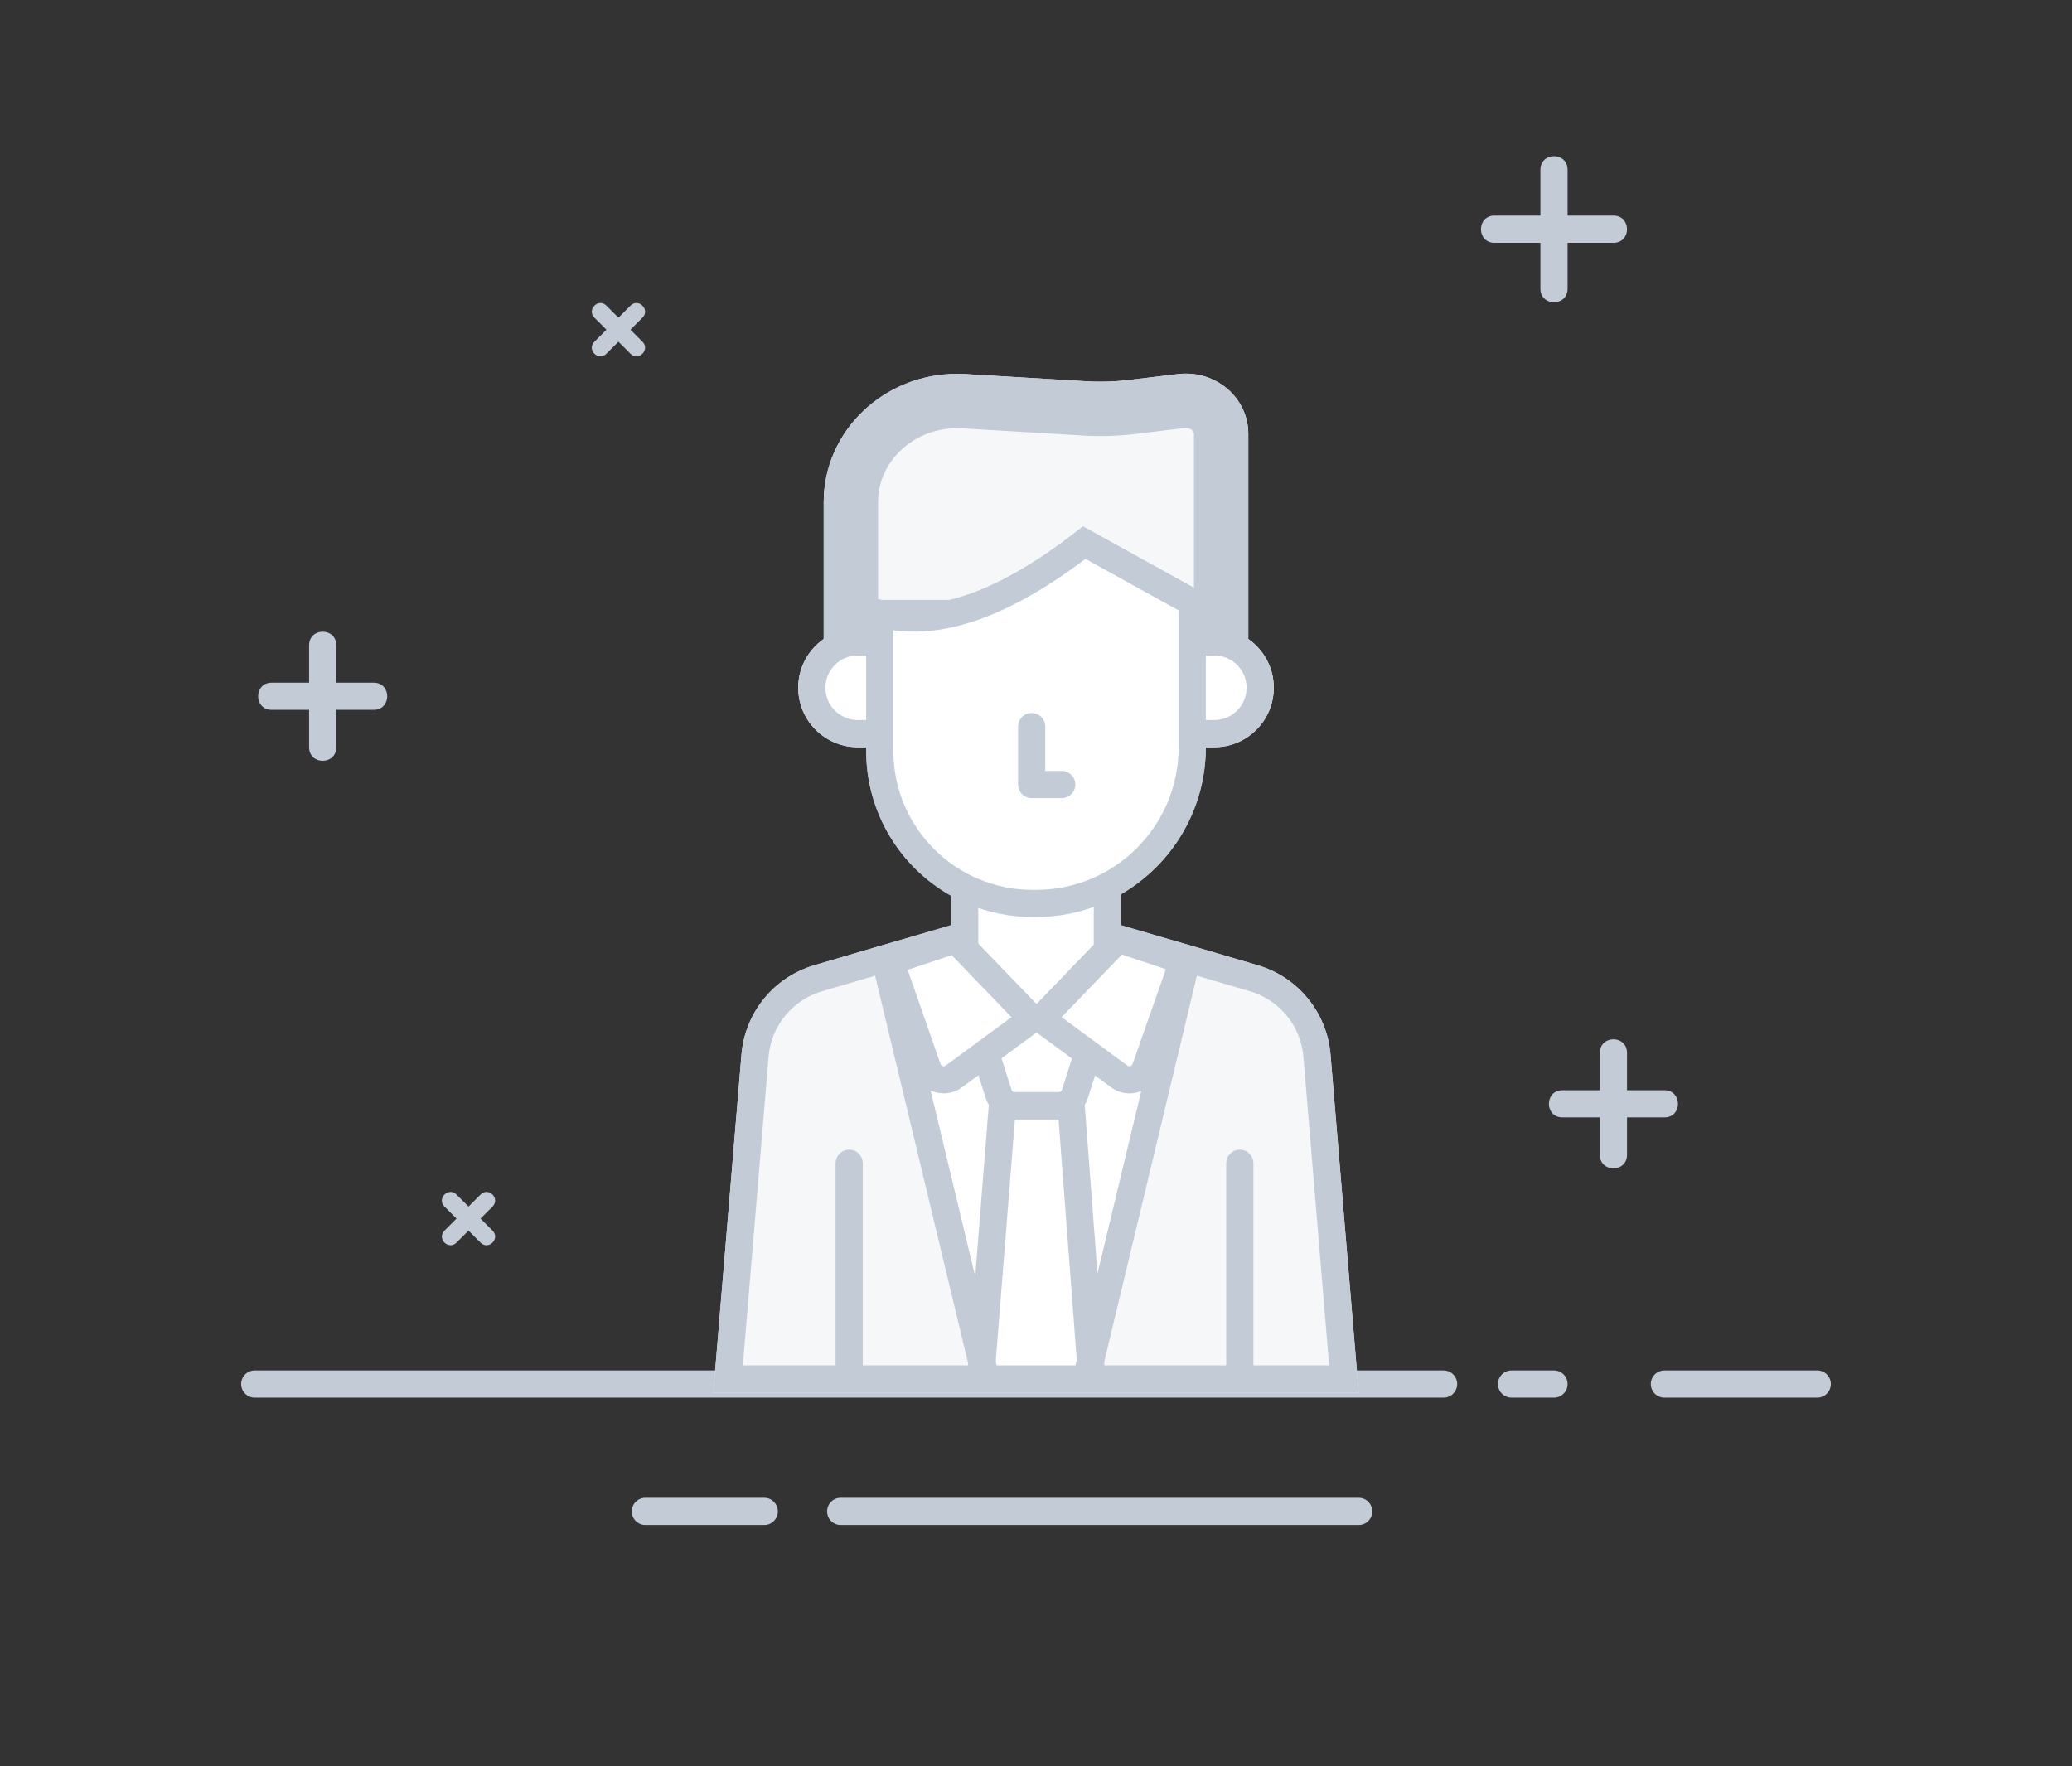 <?xml version="1.0" encoding="UTF-8"?>
<svg width="122px" height="104px" viewBox="0 0 122 104" version="1.1" xmlns="http://www.w3.org/2000/svg" xmlns:xlink="http://www.w3.org/1999/xlink">
    <rect x="0" y="0" width="122" height="104" fill="#333333" stroke="none"/>
    <!-- Generator: Sketch 55 (78076) - https://sketchapp.com -->
    <title>绑定用户</title>
    <desc>Created with Sketch.</desc>
    <g id="Page-1" stroke="none" stroke-width="1" fill="none" fill-rule="evenodd">
        <g id="空白页" transform="translate(-348, -196)">
            <g id="绑定用户" transform="translate(348, 196)">
                <g id="分组-8">
                    <g id="背景/线" fill="#C3CBD6">
                        <g id="-">
                            <g id="编组" transform="translate(14.2, 9.2)" fill-rule="nonzero">
                                <path d="M0.8,73.1 C0.358,73.1 -5.68434189e-14,72.742 -5.68434189e-14,72.3 C-5.68434189e-14,71.858 0.358,71.5 0.8,71.5 L70.8,71.5 C71.242,71.5 71.6,71.858 71.6,72.3 C71.6,72.742 71.242,73.1 70.8,73.1 L0.8,73.1 Z M74.8,73.1 C74.358,73.1 74,72.742 74,72.3 C74,71.858 74.358,71.5 74.8,71.5 L77.3,71.5 C77.742,71.5 78.1,71.858 78.1,72.3 C78.1,72.742 77.742,73.1 77.3,73.1 L74.8,73.1 Z M83.8,73.1 C83.358,73.1 83,72.742 83,72.3 C83,71.858 83.358,71.5 83.8,71.5 L92.8,71.5 C93.242,71.5 93.6,71.858 93.6,72.3 C93.6,72.742 93.242,73.1 92.8,73.1 L83.8,73.1 Z M23.8,80.6 C23.358,80.6 23,80.242 23,79.8 C23,79.358 23.358,79 23.8,79 L30.8,79 C31.242,79 31.6,79.358 31.6,79.8 C31.6,80.242 31.242,80.6 30.8,80.6 L23.8,80.6 Z M35.3,80.6 C34.858,80.6 34.5,80.242 34.5,79.8 C34.5,79.358 34.858,79 35.3,79 L65.8,79 C66.242,79 66.6,79.358 66.6,79.8 C66.6,80.242 66.242,80.6 65.8,80.6 L35.3,80.6 Z M80,52.8 C80,51.733 81.6,51.733 81.6,52.8 L81.6,55.8 C81.6,56.242 81.242,56.6 80.8,56.6 L77.8,56.6 C76.733,56.6 76.733,55 77.8,55 L80,55 L80,52.8 Z M81.6,58.8 C81.6,59.867 80,59.867 80,58.8 L80,55.8 C80,55.358 80.358,55 80.8,55 L83.8,55 C84.867,55 84.867,56.6 83.8,56.6 L81.6,56.6 L81.6,58.8 Z M4,28.8 C4,27.733 5.6,27.733 5.6,28.8 L5.6,31.8 C5.6,32.242 5.242,32.6 4.8,32.6 L1.8,32.6 C0.733,32.6 0.733,31 1.8,31 L4,31 L4,28.8 Z M78.1,3.5 L80.8,3.5 C81.867,3.5 81.867,5.1 80.8,5.1 L78.1,5.1 L78.1,7.8 C78.1,8.867 76.5,8.867 76.5,7.8 L76.5,5.1 L73.8,5.1 C72.733,5.1 72.733,3.5 73.8,3.5 L76.5,3.5 L76.5,0.8 C76.5,-0.267 78.1,-0.267 78.1,0.8 L78.1,3.5 Z M5.6,34.8 C5.6,35.867 4,35.867 4,34.8 L4,31.8 C4,31.358 4.358,31 4.8,31 L7.8,31 C8.867,31 8.867,32.6 7.8,32.6 L5.6,32.6 L5.6,34.8 Z" id="Path-2"></path>
                                <path d="M14.093,61.143 C14.564,60.672 15.271,61.379 14.8,61.85 L13.739,62.911 C13.544,63.106 13.227,63.106 13.032,62.911 L11.972,61.85 C11.5,61.379 12.207,60.672 12.679,61.143 L13.386,61.85 L14.093,61.143 Z M12.679,63.972 C12.207,64.443 11.5,63.736 11.972,63.264 L13.032,62.204 C13.227,62.009 13.544,62.009 13.739,62.204 L14.8,63.264 C15.271,63.736 14.564,64.443 14.093,63.972 L13.386,63.264 L12.679,63.972 Z M22.921,8.8 C23.393,8.329 24.1,9.036 23.628,9.507 L22.568,10.568 C22.373,10.763 22.056,10.763 21.861,10.568 L20.8,9.507 C20.329,9.036 21.036,8.329 21.507,8.8 L22.214,9.507 L22.921,8.8 Z M21.507,11.628 C21.036,12.1 20.329,11.393 20.8,10.921 L21.861,9.861 C22.056,9.665 22.373,9.665 22.568,9.861 L23.628,10.921 C24.1,11.393 23.393,12.1 22.921,11.628 L22.214,10.921 L21.507,11.628 Z" id="Path复制"></path>
                            </g>
                        </g>
                    </g>
                    <g id="Group" transform="translate(42, 22)">
                        <path d="M5.945,34.84 L9.849,33.692 L16.521,59.229 L21.208,59.229 L28.44,33.776 L32.055,34.84 C34.433,35.539 36.136,37.628 36.341,40.098 L38,60 L0,60 L1.659,40.098 C1.864,37.628 3.567,35.539 5.945,34.84 Z" id="Path" fill="#F5F7F9"></path>
                        <polygon id="Path-Copy" fill="#FFFFFF" points="14 32.5 9.849 33.692 16.521 59.229 21.208 59.229 28.44 33.776 24 32.5 24 28.602 14 28.602"></polygon>
                        <path d="M8.5,15 L11,15 L11,22 L8.5,22 C6.567,22 5,20.433 5,18.5 L5,18.5 C5,16.567 6.567,15 8.5,15 Z" id="Path-Copy-6" fill="#FFFFFF"></path>
                        <path d="M30.5,15 L33,15 L33,22 L30.5,22 C28.567,22 27,20.433 27,18.5 L27,18.5 C27,16.567 28.567,15 30.5,15 Z" id="Path-Copy-5" fill="#FFFFFF" transform="translate(30, 18.5) scale(-1, 1) translate(-30, -18.5) "></path>
                        <path d="M6.5,16.528 L6.5,7.567 C6.5,3.395 10.023,0.013 14.369,0.013 C14.532,0.013 14.695,0.018 14.858,0.028 L21.946,0.452 C22.791,0.503 23.639,0.477 24.478,0.376 L27.358,0.028 C29.376,-0.216 31.217,1.157 31.471,3.095 C31.49,3.241 31.5,3.388 31.5,3.536 L31.5,16.528" id="Rectangle-8" fill="#F5F7F9"></path>
                        <path d="M28.2,13.472 L21.842,9.957 C17.14,13.605 13.122,15.035 9.8,14.136 L9.8,15.8 L8.5,15.8 C7.009,15.8 5.8,17.009 5.8,18.5 C5.8,19.991 7.009,21.2 8.5,21.2 L9.8,21.2 L9.8,22.208 C9.8,25.495 11.578,28.47 14.392,30.052 L14.8,30.281 L14.8,33.069 L6.171,35.607 C4.11,36.213 2.634,38.024 2.456,40.164 L0.869,59.2 L37.131,59.2 L35.544,40.164 C35.366,38.024 33.89,36.213 31.829,35.607 L23.2,33.069 L23.2,30.201 L23.599,29.97 C26.424,28.336 28.2,25.323 28.2,22 L28.2,21.2 L29.5,21.2 C30.991,21.2 32.2,19.991 32.2,18.5 C32.2,17.009 30.991,15.8 29.5,15.8 L28.2,15.8 L28.2,13.472 Z" id="Rectangle-7" stroke="#C3CBD6" stroke-width="1.6"></path>
                        <path d="M8.1,14.928 L29.9,14.928 L29.9,3.536 C29.9,3.458 29.895,3.38 29.885,3.302 C29.747,2.249 28.71,1.476 27.55,1.616 L24.67,1.964 C23.735,2.077 22.791,2.105 21.851,2.049 L14.762,1.625 C14.631,1.617 14.5,1.613 14.369,1.613 C10.892,1.613 8.1,4.294 8.1,7.567 L8.1,14.928 Z" id="Rectangle-8-Copy" stroke="#C3CBD7" stroke-width="3.2"></path>
                        <path d="M9.8,14.136 C9.8,17.641 9.8,18.018 9.8,22.208 C9.8,27.174 13.826,31.2 18.792,31.2 L19,31.2 C24.081,31.2 28.2,27.081 28.2,22 L28.2,13.472 L21.842,9.957 C17.14,13.605 13.122,15.035 9.8,14.136 Z" id="Path-Copy-2" stroke="#C3CBD6" stroke-width="1.6" fill="#FFFFFF"></path>
                        <path d="M10,34 L16,59" id="Path-15-Copy-3" stroke="#C3CBD7" stroke-width="1.6"></path>
                        <path d="M22,34 L28,59" id="Path-15-Copy-4" stroke="#C3CBD7" stroke-width="1.6" transform="translate(25, 46.5) scale(-1, 1) translate(-25, -46.5) "></path>
                        <path d="M31,46.5 L31,59" id="Path-15-Copy-5" stroke="#C3CBD7" stroke-width="1.6" stroke-linecap="round" transform="translate(31, 52.75) scale(-1, 1) translate(-31, -52.75) "></path>
                        <path d="M8,46.5 L8,59" id="Path-15-Copy-6" stroke="#C3CBD7" stroke-width="1.6" stroke-linecap="round" transform="translate(8, 52.75) scale(-1, 1) translate(-8, -52.75) "></path>
                        <path d="M16.021,39.974 L16.799,42.416 C16.932,42.831 17.317,43.113 17.752,43.113 L20.339,43.113 C20.775,43.113 21.16,42.831 21.292,42.416 L22.07,39.974" id="Path" stroke="#C3CBD7" stroke-width="1.6"></path>
                        <polyline id="Path-Copy-4" stroke="#C3CBD7" stroke-width="1.6" points="15.8 58.487 17.021 43.113 21.07 43.113 22.233 58.487"></polyline>
                        <path d="M14.261,33.327 L18.766,38 L14.158,41.391 C13.713,41.718 13.087,41.623 12.76,41.178 C12.701,41.098 12.654,41.009 12.621,40.915 L10.42,34.604 L14.261,33.327 Z M23.831,33.292 L27.671,34.57 L25.443,40.918 C25.411,41.012 25.364,41.1 25.305,41.18 C24.978,41.625 24.352,41.72 23.907,41.393 L19.297,38 L23.831,33.292 Z" id="Path-15-Copy" stroke="#C3CBD7" stroke-width="1.6"></path>
                        <polyline id="Path-16" stroke="#C3CBD7" stroke-width="1.6" stroke-linecap="round" stroke-linejoin="round" points="18.745 20.785 18.745 24.198 20.515 24.198"></polyline>
                    </g>
                </g>
            </g>
        </g>
    </g>
</svg>